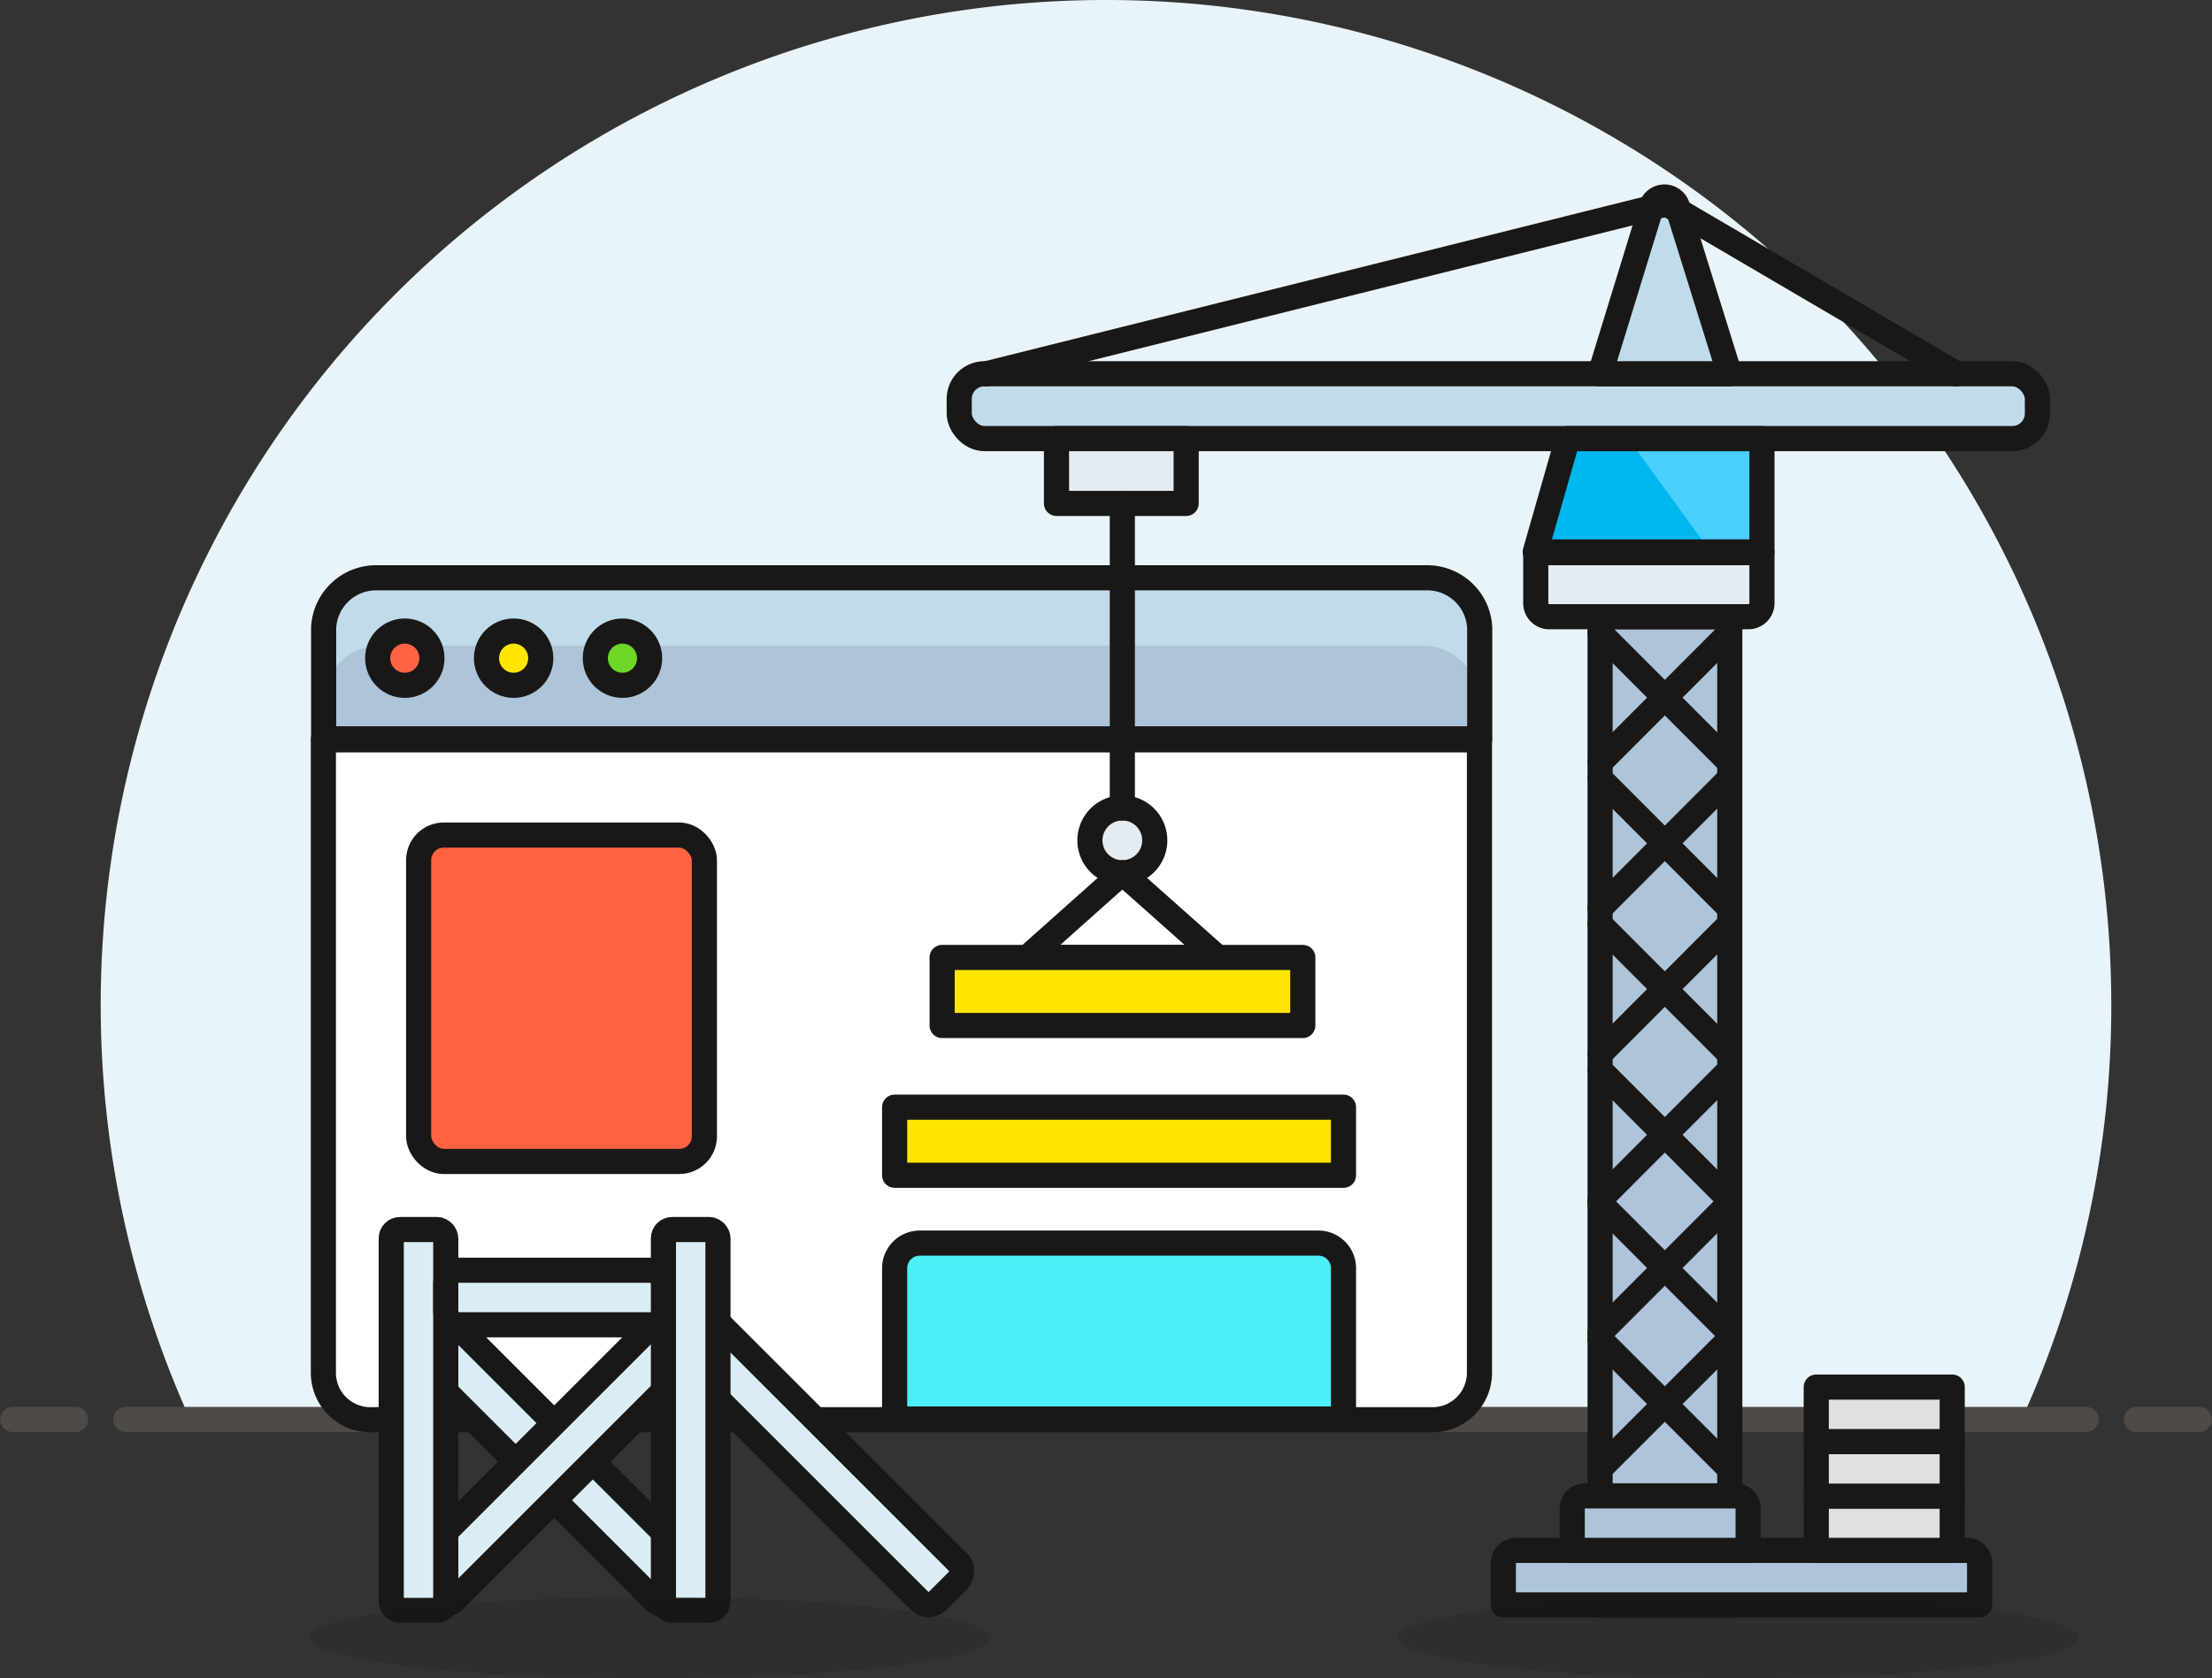 <svg version="1.1" viewBox="0 0 88.014 66.796" xmlns="http://www.w3.org/2000/svg"><rect x="0" y="0" width="88.014" height="66.796" fill="#333333" stroke="none"/><defs><style>.cls-1{fill:#e8f4fa;}.cls-2,.cls-4{fill:#fff;}.cls-3,.cls-7{fill:none;}.cls-3{stroke:#4f4a45;}.cls-10,.cls-16,.cls-17,.cls-18,.cls-19,.cls-3,.cls-4,.cls-7,.cls-8,.cls-9{stroke-linecap:round;}.cls-10,.cls-11,.cls-12,.cls-13,.cls-16,.cls-17,.cls-18,.cls-19,.cls-3,.cls-4,.cls-7,.cls-8,.cls-9{stroke-linejoin:round;}.cls-10,.cls-11,.cls-12,.cls-13,.cls-16,.cls-17,.cls-18,.cls-19,.cls-4,.cls-7,.cls-8,.cls-9{stroke:#191816;}.cls-17,.cls-5{fill:#adc4d9;}.cls-16,.cls-6{fill:#c0dceb;}.cls-12,.cls-8{fill:#ff6242;}.cls-9{fill:#ffe500;}.cls-10{fill:#6dd627;}.cls-11{fill:#daedf7;}.cls-13{fill:#4aeff7;}.cls-14{fill:#00b8f0;}.cls-15{fill:#4acfff;}.cls-18{fill:#e4ecf1;}.cls-19{fill:#e0e0e0;}.cls-20{fill:#191816;opacity:0.15;}</style></defs><title>14- web-programming-design-construction-2</title><path class="cls-1" d="m84.007 39.996a40 40 0 10-76.44 16.5h72.87a39.7 39.7 0 003.57-16.5z" style="fill:#e8f4fa"/><line class="cls-3" x1="5.007" x2="83.007" y1="56.496" y2="56.496" style="fill:none;stroke-linecap:round;stroke-linejoin:round;stroke:#4f4a45"/><line class="cls-3" x1=".507" x2="3.007" y1="56.496" y2="56.496" style="fill:none;stroke-linecap:round;stroke-linejoin:round;stroke:#4f4a45"/><line class="cls-3" x1="85.007" x2="87.507" y1="56.496" y2="56.496" style="fill:none;stroke-linecap:round;stroke-linejoin:round;stroke:#4f4a45"/><g transform="translate(-6.333 -16.004)"><path class="cls-4" d="m19.2 45.45h46v25.19a1.87 1.87 0 01-1.87 1.87h-42.26a1.87 1.87 0 01-1.87-1.87z" style="fill:#fff;stroke-linecap:round;stroke-linejoin:round;stroke:#191816"/><path class="cls-5" d="m21.29 39h41.83a2.09 2.09 0 012.09 2v4.41h-46v-4.41a2.09 2.09 0 012.08-2z" style="fill:#adc4d9"/><path class="cls-6" d="m62.94 39h-41.48a2.26 2.26 0 00-2.26 2.26v2.7a2.26 2.26 0 012.26-2.26h41.48a2.27 2.27 0 012.27 2.26v-2.7a2.27 2.27 0 00-2.27-2.26z" style="fill:#c0dceb"/><path class="cls-7" d="m21.29 39h41.83a2.09 2.09 0 012.09 2v4.41h-46v-4.41a2.09 2.09 0 012.08-2z" style="fill:none;stroke-linecap:round;stroke-linejoin:round;stroke:#191816"/><circle class="cls-8" cx="22.44" cy="42.2" r="1.08" style="fill:#ff6242;stroke-linecap:round;stroke-linejoin:round;stroke:#191816"/><circle class="cls-9" cx="26.77" cy="42.2" r="1.08" style="fill:#ffe500;stroke-linecap:round;stroke-linejoin:round;stroke:#191816"/><circle class="cls-10" cx="31.1" cy="42.2" r="1.08" style="fill:#6dd627;stroke-linecap:round;stroke-linejoin:round;stroke:#191816"/><rect class="cls-11" transform="rotate(45 28.393 74.181)" x="21.15" y="73.1" width="14.49" height="2.17" rx=".5" ry=".5" style="fill:#daedf7;stroke-linejoin:round;stroke:#191816"/><rect class="cls-11" transform="rotate(45 38.926 74.174)" x="31.69" y="73.1" width="14.49" height="2.17" rx=".5" ry=".5" style="fill:#daedf7;stroke-linejoin:round;stroke:#191816"/><rect class="cls-11" transform="rotate(135 28.398 74.178)" x="21.15" y="73.1" width="14.49" height="2.17" rx=".5" ry=".5" style="fill:#daedf7;stroke-linejoin:round;stroke:#191816"/><rect class="cls-11" x="32.73" y="64.94" width="2.17" height="15.16" rx=".35" ry=".35" style="fill:#daedf7;stroke-linejoin:round;stroke:#191816"/><rect class="cls-11" x="21.9" y="64.94" width="2.17" height="15.16" rx=".35" ry=".35" style="fill:#daedf7;stroke-linejoin:round;stroke:#191816"/><rect class="cls-11" x="24.07" y="66.56" width="8.66" height="2.17" rx=".5" ry=".5" style="fill:#daedf7;stroke-linejoin:round;stroke:#191816"/><rect class="cls-12" x="22.99" y="49.24" width="11.37" height="12.99" rx="1" ry="1" style="fill:#ff6242;stroke-linejoin:round;stroke:#191816"/><path class="cls-13" d="m42.93 65.48h15.86a1 1 0 011 1v6h-17.86v-6a1 1 0 011-1z" style="fill:#4aeff7;stroke-linejoin:round;stroke:#191816"/><rect class="cls-9" x="41.93" y="60.07" width="17.86" height="2.71" style="fill:#ffe500;stroke-linecap:round;stroke-linejoin:round;stroke:#191816"/><polygon class="cls-14" points="68.71 33.46 67.42 37.97 76.44 37.97 76.44 33.46" style="fill:#00b8f0"/><polygon class="cls-15" points="71.12 33.46 76.44 33.46 76.44 37.97 74.4 37.97" style="fill:#4acfff"/><rect class="cls-16" x="44.5" y="30.88" width="42.9" height="2.58" rx="1" ry="1" style="fill:#c0dceb;stroke-linecap:round;stroke-linejoin:round;stroke:#191816"/><rect class="cls-17" x="70" y="40.55" width="5.16" height="39.33" style="fill:#adc4d9;stroke-linecap:round;stroke-linejoin:round;stroke:#191816"/><path class="cls-16" d="m75.15 30.88h-5.15l2.06-6.7a.54.54 0 011 0z" style="fill:#c0dceb;stroke-linecap:round;stroke-linejoin:round;stroke:#191816"/><line class="cls-7" x1="45.58" x2="72.65" y1="30.88" y2="24.12" style="fill:none;stroke-linecap:round;stroke-linejoin:round;stroke:#191816"/><line class="cls-7" x1="84.18" x2="72.65" y1="30.88" y2="24.12" style="fill:none;stroke-linecap:round;stroke-linejoin:round;stroke:#191816"/><path class="cls-18" d="m68 40.55h7.9a.54.54 0 00.54-.54v-2.01h-9v2a.54.54 0 00.56.55z" style="fill:#e4ecf1;stroke-linecap:round;stroke-linejoin:round;stroke:#191816"/><polygon class="cls-7" points="68.71 33.46 67.42 37.97 76.44 37.97 76.44 33.46" style="fill:none;stroke-linecap:round;stroke-linejoin:round;stroke:#191816"/><rect class="cls-18" x="48.37" y="33.46" width="5.16" height="2.58" style="fill:#e4ecf1;stroke-linecap:round;stroke-linejoin:round;stroke:#191816"/><path class="cls-18" d="m52.28 49.45a1.29 1.29 0 11-1.28-1.29 1.29 1.29 0 011.28 1.29z" style="fill:#e4ecf1;stroke-linecap:round;stroke-linejoin:round;stroke:#191816"/><line class="cls-7" x1="70" x2="75.15" y1="52.79" y2="57.95" style="fill:none;stroke-linecap:round;stroke-linejoin:round;stroke:#191816"/><line class="cls-7" x1="75.15" x2="70" y1="52.79" y2="57.95" style="fill:none;stroke-linecap:round;stroke-linejoin:round;stroke:#191816"/><line class="cls-7" x1="70" x2="75.15" y1="58.59" y2="63.75" style="fill:none;stroke-linecap:round;stroke-linejoin:round;stroke:#191816"/><line class="cls-7" x1="75.15" x2="70" y1="58.59" y2="63.75" style="fill:none;stroke-linecap:round;stroke-linejoin:round;stroke:#191816"/><line class="cls-7" x1="70" x2="75.15" y1="63.89" y2="69.05" style="fill:none;stroke-linecap:round;stroke-linejoin:round;stroke:#191816"/><line class="cls-7" x1="75.15" x2="70" y1="63.89" y2="69.05" style="fill:none;stroke-linecap:round;stroke-linejoin:round;stroke:#191816"/><line class="cls-7" x1="70" x2="75.15" y1="69.31" y2="74.46" style="fill:none;stroke-linecap:round;stroke-linejoin:round;stroke:#191816"/><line class="cls-7" x1="75.15" x2="70" y1="69.31" y2="74.46" style="fill:none;stroke-linecap:round;stroke-linejoin:round;stroke:#191816"/><line class="cls-7" x1="70" x2="75.15" y1="46.99" y2="52.15" style="fill:none;stroke-linecap:round;stroke-linejoin:round;stroke:#191816"/><line class="cls-7" x1="75.15" x2="70" y1="46.99" y2="52.15" style="fill:none;stroke-linecap:round;stroke-linejoin:round;stroke:#191816"/><line class="cls-7" x1="70" x2="75.15" y1="41.19" y2="46.35" style="fill:none;stroke-linecap:round;stroke-linejoin:round;stroke:#191816"/><line class="cls-7" x1="75.15" x2="70" y1="41.19" y2="46.35" style="fill:none;stroke-linecap:round;stroke-linejoin:round;stroke:#191816"/><path class="cls-17" transform="rotate(180,75.625,78.795)" d="m66.15 77.71h18.95v1.67a.5.5 0 01-.5.5h-17.95a.5.5 0 01-.5-.5z" style="fill:#adc4d9;stroke-linecap:round;stroke-linejoin:round;stroke:#191816"/><path class="cls-17" transform="rotate(180,72.375,76.63)" d="m68.86 75.55h7v1.67a.5.5 0 01-.5.5h-6a.5.5 0 01-.5-.5z" style="fill:#adc4d9;stroke-linecap:round;stroke-linejoin:round;stroke:#191816"/><rect class="cls-19" transform="rotate(180,81.305,76.63)" x="78.6" y="75.55" width="5.41" height="2.17" style="fill:#e0e0e0;stroke-linecap:round;stroke-linejoin:round;stroke:#191816"/><rect class="cls-19" transform="rotate(180,81.305,74.465)" x="78.6" y="73.38" width="5.41" height="2.17" style="fill:#e0e0e0;stroke-linecap:round;stroke-linejoin:round;stroke:#191816"/><rect class="cls-19" transform="rotate(180,81.305,72.3)" x="78.6" y="71.22" width="5.41" height="2.17" style="fill:#e0e0e0;stroke-linecap:round;stroke-linejoin:round;stroke:#191816"/><polygon class="cls-7" points="54.78 54.11 47.21 54.11 50.99 50.74" style="fill:none;stroke-linecap:round;stroke-linejoin:round;stroke:#191816"/><rect class="cls-9" transform="rotate(180,50.995,55.465)" x="43.82" y="54.11" width="14.35" height="2.71" style="fill:#ffe500;stroke-linecap:round;stroke-linejoin:round;stroke:#191816"/><line class="cls-7" x1="50.99" x2="50.99" y1="48.16" y2="36.04" style="fill:none;stroke-linecap:round;stroke-linejoin:round;stroke:#191816"/><ellipse class="cls-20" cx="75.49" cy="81.18" rx="13.53" ry="1.62" style="fill:#191816;opacity:.15"/><ellipse class="cls-20" cx="32.19" cy="81.18" rx="13.53" ry="1.62" style="fill:#191816;opacity:.15"/></g></svg>
